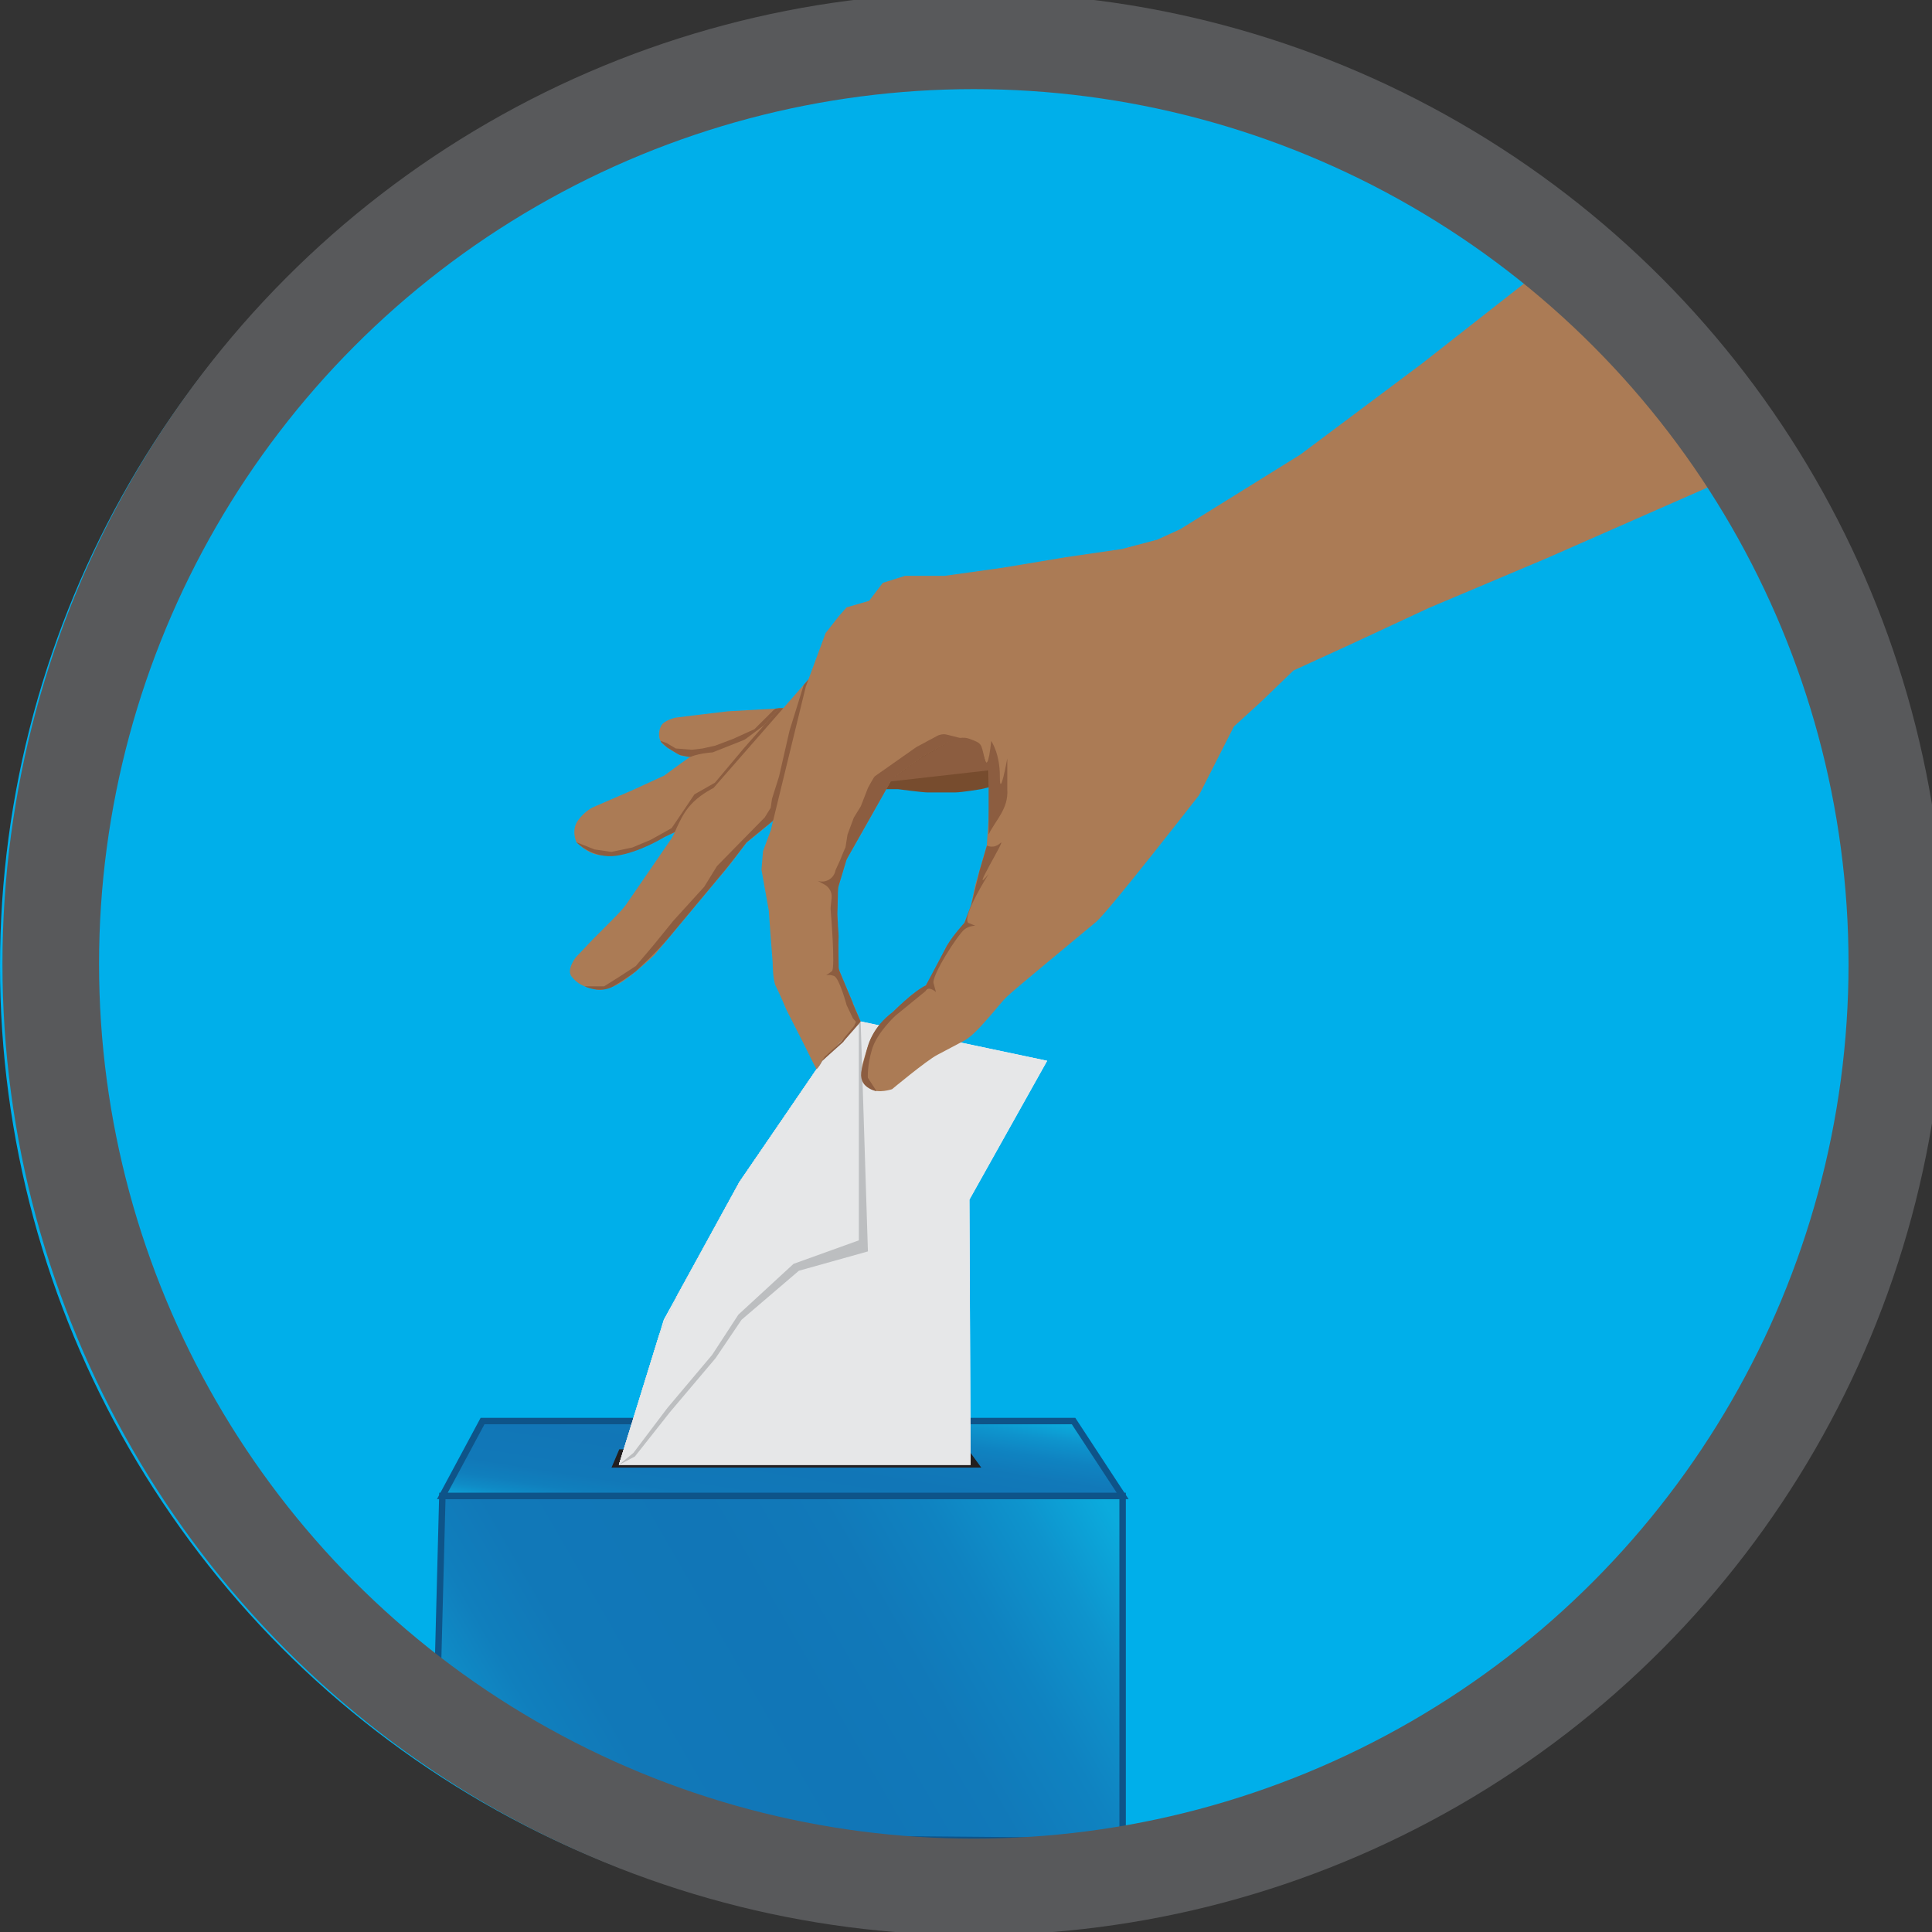 <svg version="1.1" id="Calque_1" xmlns="http://www.w3.org/2000/svg" x="0" y="0" viewBox="0 0 300 300" xml:space="preserve"><rect x="0" y="0" width="300" height="300" fill="#333333" stroke="none"/><style>.Style_x0020_graphique{fill:#fff}.st4{fill:#e6e7e8}.st6{fill:#ab7b55}.st7{fill:#8c5d40}</style><circle cx="150" cy="150" r="150" fill="#00afea"/><linearGradient id="SVGID_1_" gradientUnits="userSpaceOnUse" x1="74.466" y1="286.25" x2="172.727" y2="229.519"><stop offset="0" stop-color="#0babdd"/><stop offset=".034" stop-color="#0d9bd2"/><stop offset=".086" stop-color="#0f8bc6"/><stop offset=".152" stop-color="#107fbd"/><stop offset=".243" stop-color="#1178b8"/><stop offset=".49" stop-color="#1176b7"/><stop offset=".64" stop-color="#1179b9"/><stop offset=".762" stop-color="#0f83c1"/><stop offset=".874" stop-color="#0e94cd"/><stop offset=".975" stop-color="#0babdd"/></linearGradient><path d="M174.32 285.91l-87.31-.74s-8.11-4.51-9.54-5.54c-2.56-1.84-9.87-5.26-9.87-5.26l1.09-42.08h105.63v53.62z" fill="url(#SVGID_1_)" stroke="#0e5489" stroke-miterlimit="10"/><linearGradient id="SVGID_2_" gradientUnits="userSpaceOnUse" x1="120.213" y1="240.436" x2="124.406" y2="213.964"><stop offset="0" stop-color="#0babdd"/><stop offset=".034" stop-color="#0d9bd2"/><stop offset=".086" stop-color="#0f8bc6"/><stop offset=".152" stop-color="#107fbd"/><stop offset=".243" stop-color="#1178b8"/><stop offset=".49" stop-color="#1176b7"/><stop offset=".64" stop-color="#1179b9"/><stop offset=".762" stop-color="#0f83c1"/><stop offset=".874" stop-color="#0e94cd"/><stop offset=".975" stop-color="#0babdd"/></linearGradient><path fill="url(#SVGID_2_)" stroke="#0e5489" stroke-miterlimit="10" d="M174.32 232.28H68.69l6.24-11.62h91.77z"/><path fill="#020202" stroke="#231f20" stroke-miterlimit="10" d="M150.05 225.55H96.49l-.78 1.84h55.68z"/><g><path class="Style_x0020_graphique" d="M96.1 227.47l1.84-5.81 5.14-16.73 11.74-21.39 12.87-18.82 5.95-6.11 28.96 6.11-12.07 21.56.19 41.19z"/><path class="Style_x0020_graphique" d="M133.64 158.61l1.13 35.71-10.72 3-8.9 7.61-4.03 5.96-7.07 8.36-5.47 6.92-2.48 1.3 6.23-20.11 2.83-6.21 4.81-8.76 4.85-8.85 6.69-9.77 6.18-9.05z"/><path class="Style_x0020_graphique" d="M133.36 158.9v33.7l-10.14 3.65-8.56 7.88-4.07 6.24-6.96 8.26-5.26 6.96-2.27 1.88 6.23-20.11 2.83-6.21 4.81-8.76 4.85-8.85 6.69-9.77 6.18-9.05z"/><g><path class="st4" d="M96.1 227.47l1.84-5.81 5.14-16.73 11.74-21.39 12.87-18.82 5.95-6.11 28.96 6.11-12.07 21.56.19 41.19z"/><path fill="#bcbec0" d="M133.64 158.61l1.13 35.71-10.72 3-8.9 7.61-4.03 5.96-7.07 8.36-5.47 6.92-2.48 1.3 6.23-20.11 2.83-6.21 4.81-8.76 4.85-8.85 6.69-9.77 6.18-9.05z"/><path class="st4" d="M133.36 158.9v33.7l-10.14 3.65-8.56 7.88-4.07 6.24-6.96 8.26-5.26 6.96-2.27 1.88 6.23-20.11 2.83-6.21 4.81-8.76 4.85-8.85 6.69-9.77 6.18-9.05z"/></g></g><g><path class="st6" d="M121.63 109.96l-8.6.49-4.62.55-3.54.44s-1.78.42-2.21 1.26c-.43.84-.44 1.86 0 2.53.44.67 2.2 1.64 2.9 2.01.71.37 4.46.52 4.46.52l8.22-2.11 5.88-1.79-2.49-3.9z"/><path class="st7" d="M102.66 115.23l.92.82 1.5.93.49.26 1.3.27 2.48.24 2.13-.32 4.14-2.56 3.02-2.25 2.38-2.67-.58.09-.27.17-3.03 3.02-3.32 1.51-2.75 1.04-2.02.45-1.63.19-2.49-.2-1.41-.84-.96-.34z"/><path class="st6" d="M118.25 113.82l-7.59 3.01s-2.72.17-3.82.92c-1.09.75-3.68 2.67-3.68 2.67l-4.71 2.17-6.36 2.76s-1.22.52-2.33 2.03c-1.12 1.52-.26 3.39-.26 3.39s.97.99 2 1.5 1.7.6 3.6.6c1.9 0 5.8-1.88 5.8-1.88l7.45-3.35 9.91-4.07 2.73-9.75h-2.74z"/><path class="st7" d="M89.5 130.78s2.51 2.63 6.2 2.1c3.69-.53 7.48-2.91 7.48-2.91l2.68-1.3 5.27-2.33 5.12-2.26 5.38-14.12h-.65l-5.4 6.14-4.57 5.44-3.18 1.81-2.41 3.58-1.13 1.66-3.24 1.81-2.86 1.2-3.24.68-2.63-.38-2.82-1.12z"/><path class="st6" d="M125.56 105.47l-14.76 16.88s-1.81.9-3.08 2.14c-1.27 1.24-1.79 2.32-2.32 3.37s-.65 1.64-1.26 2.53c-.61.89-6.95 10.11-6.95 10.11s-.44.62-1.47 1.68-3.76 3.78-3.76 3.78l-2.56 2.71s-1.5 1.9-.63 2.99 1.88 1.55 3.15 1.85c1.27.3 1.44.29 3.38-.37 1.94-.67 6.32-4.84 6.32-4.84l11.58-13.89 2.74-3.58s5.67-4.56 6.95-5.89c1.28-1.33 5.05-5.26 5.05-5.26l-2.38-14.21z"/><path d="M135.93 122.54h3.49s3.78.51 4.67.51h4.17c1.05 0 4.1-.51 4.1-.51l4.21-1.05 3.37-2.74-.81-5.26-14.98-3.96-5.61 2.7-7.23 8 4.62 2.31z" fill="#774c2e"/><path class="st7" d="M90.78 153.15s2.42 1.22 4.51-.02c2.09-1.25 3.42-2.29 3.42-2.29s3.11-2.81 5.14-5.24 6.77-8.13 6.77-8.13l2-2.4 1.37-1.73 1.93-2.53 3.59-2.94.54-.46 1.89-1.61 4.16-4.25 1.82-1.89-.94-5.65-1.42-8.53-.76.88-2.21 7.12-1.61 7.05-1.1 3.49-.21 1.42-.93 1.5-4.2 4.27-3.21 3.28-1.98 3.21-4.79 5.27-3.13 3.85-2.7 3.18-2.42 1.58-2.49 1.57h-3.04z"/><path class="st6" d="M201.93 70.58l-18.66 11.59-3.57 1.63-5.49 1.45-8.69 1.27-9.78 1.63-9.06 1.27h-6.16l-3.44 1.09-2.13 2.79-3.49 1.01-1.27 1.45-1.99 2.54-3.08 8.33-5.43 22.28-1.21 3.26-.24 2.86 1.14 6.39.23 3.25.37 4.79s-.01 2.7.49 3.68c.63 1.22 1.63 3.63 1.63 3.63l2.7 5.31 1.41 2.84.57 1.11.9-1.32 3.79-3.89 2.16-2.22-.91-2.17-1.45-3.44-1.09-2.59v-4.16l-.36-7.38 1.63-5.43 2.9-5.07 4.16-7.43 4.72-3.44 4.71-2.65 3.08.13 1.44 1.62 1.03 3.03.18 4.9-.44 6.77-1.78 6.1-.65 3.12-1.04 2.78-1.28 1.61-1.45 1.95-1.63 3.38-1.63 2.78-2.17 1.45s-3.6 3.2-4.71 4.35c-1.11 1.14-1.91 2.8-2.35 4.35-.44 1.55-.85 2.47-.72 3.8.13 1.33.27 1.48 1.45 2.17 1.18.7 3.25 0 3.25 0s5.3-4.42 7.02-5.33c1.71-.91 2.83-1.48 4.2-2.22s2.96-2.67 3.92-3.74c.96-1.07 1.69-2.1 2.77-3.15 1.08-1.06 11.86-9.92 13.81-11.57 1.94-1.65 15.93-19.62 15.93-19.62l5.43-10.69 4.17-3.8 5.07-4.89 8.72-3.99 12.32-5.73 18.34-7.74 29.66-13.04-1.85-7.14-14.22-17.16-14.16-7.64-18.88 14.8-18.84 14.1z"/><path class="st7" d="M150.5 114.95l-1.94-.08c-.39-.02-.78.08-1.13.27l-4.08 2.29c-.07.04-.14.09-.21.13l-4.24 3.09c-.25.18-.45.41-.6.68l-1.25 2.24-5.46 9.65c-.08.14-.14.28-.19.43l-1.19 3.95c-.06.18-.09.8-.1.99l-.05 2.41c0 .09-.04.96-.03 1.05 0 0 .14 2.32.06 1.51-.08-.81.18 1.45.12 2.25s.02 4.09.02 4.09c-.02.33.03.66.16.97l.89 2.13 1.05 2.5c.05.12.09.23.11.36l1.19 2.76c.03.11-2.69 3.06-2.69 3.18l-3.26 2.93s-.44.89-.9 1.32l1.28-1.96 2.48-2.27 2.13-2.55c0-.21.28-.45.21-.65l-.43-.48-.98-2.04s-1.14-4.27-1.98-4.56c-.84-.29-1.23-.07-1.23-.07s.31-.25.91-.65c.59-.4-.2-9.68-.2-9.68 0-.09 0-.18.01-.26l.15-1.44c.09-.85-.34-1.67-1.09-2.08l-1.08-.59c1.24.43 2.56-.36 2.78-1.65l.81-1.77c.02-.14.74-1.8.74-1.8l.31-1.95.98-2.64 1.08-1.75 1.11-2.85s.89-1.69 1.1-1.84l6.3-4.43c.07-.05.14-.09.21-.13l3.14-1.69c.47-.25 1.02-.32 1.53-.19l3.45.87z"/><path class="st7" d="M137.89 121.39l15.62-1.77v9.96c1.1-2.27 3.12-3.99 2.9-7.04v-4.78s-1.17 6.5-1.15 2.86-1.35-5.57-1.35-5.57-.47 5.1-1.03 2.72-.4-2.32-2.32-3.04c-1.92-.72-4.15 1-4.15 1l-3.26 1.85-5.26 3.81zM136.11 169.43s-3.02-.49-2.29-3.39c.73-2.9.95-3.59.95-3.59s.71-3 3.87-5.31c0 0 3.2-3.23 5.14-4.14l3.26-6.16c1.01-1.72 2.73-3.55 2.73-3.55l1.04-2.78 1.28-5.25 1.16-3.96s1.05.58 2.11-.41-5.07 8.83-1.83 4.8c0 0-4.15 6.52-3.2 7.61l1.11.44s-.89.01-1.61.52c-1.06.75-5.33 7.45-4.85 8.48l.35 1.3s-1.15-1.05-1.61-.14l-4.66 3.8s-2.87 2.61-3.65 5.22c-.78 2.61-.65 4.44-.65 4.44l1.35 2.07z"/></g><circle cx="151.21" cy="149.67" r="143.33" fill="none" stroke="#58595b" stroke-width="15" stroke-miterlimit="10"/></svg>